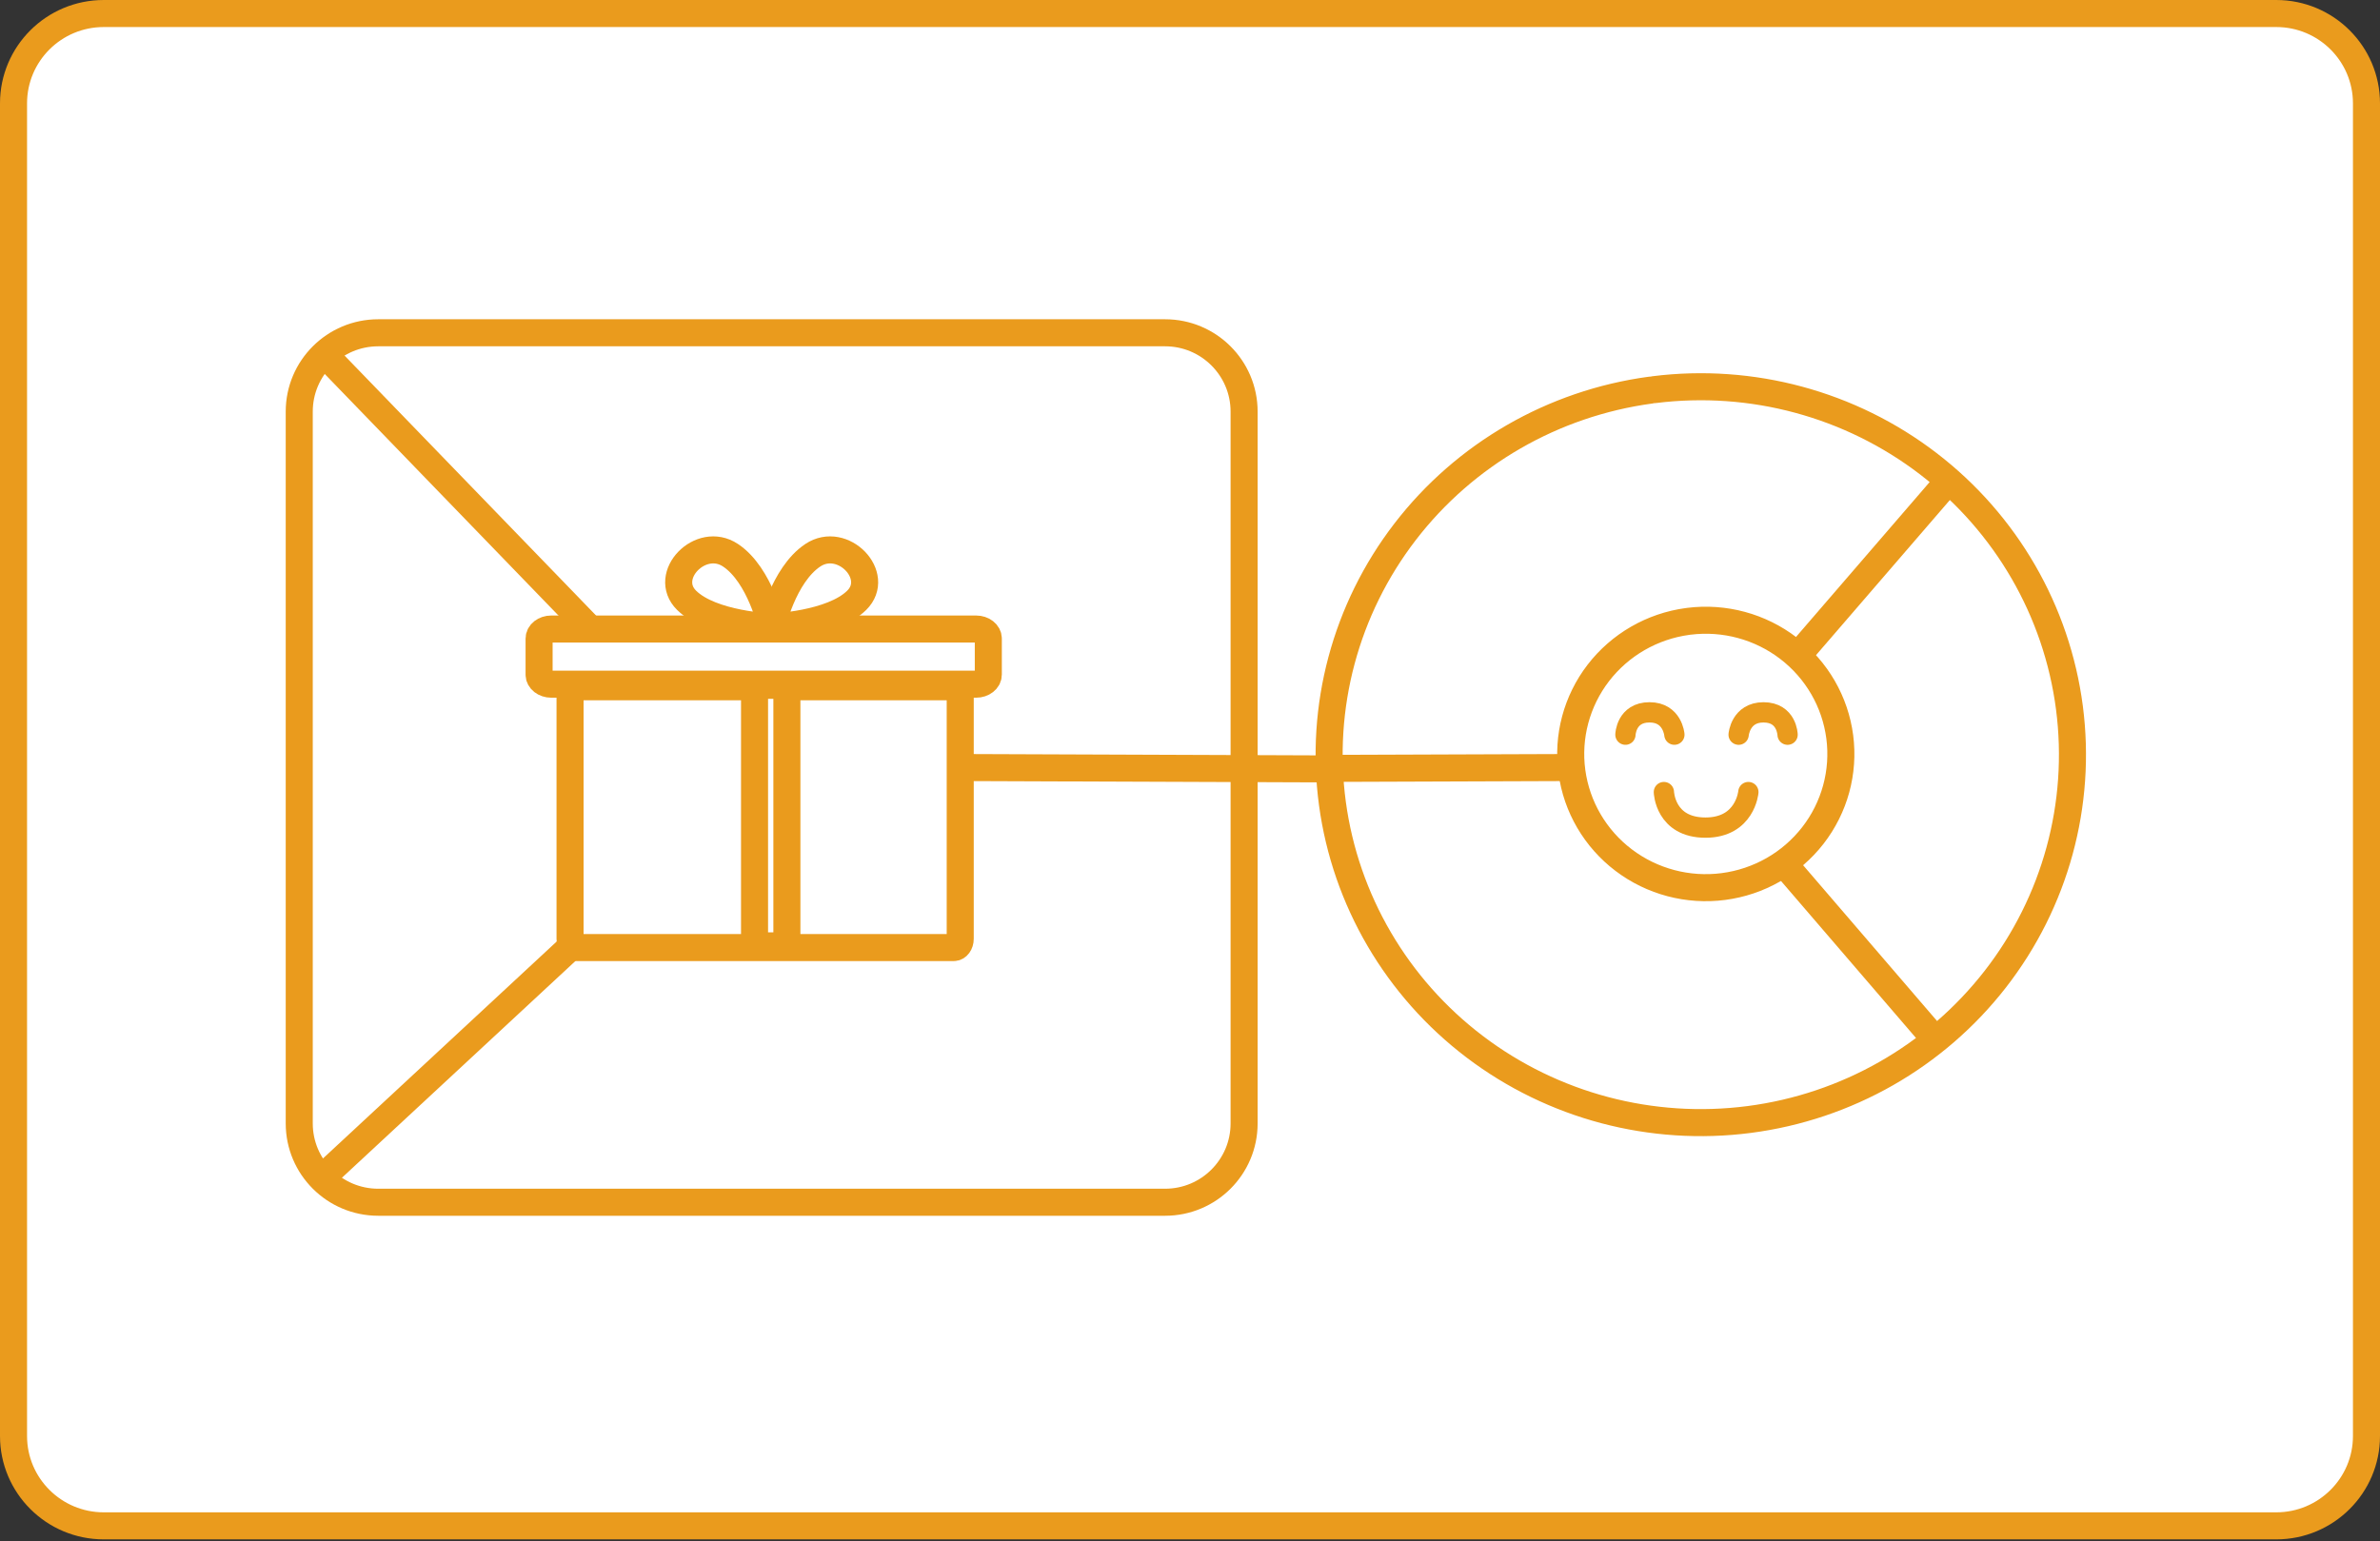 <svg width="176" height="114" viewBox="0 0 176 114" fill="none" xmlns="http://www.w3.org/2000/svg">
<rect x="0" y="0" width="176" height="114" fill="#333333" stroke="none"/>
<path d="M168.327 1H7.673C3.987 1 1 3.976 1 7.648V106.209C1 109.881 3.987 112.857 7.673 112.857H168.327C172.013 112.857 175 109.881 175 106.209V7.648C175 3.976 172.013 1 168.327 1Z" fill="white" stroke="#EA9B1D" stroke-width="2" stroke-linecap="round" stroke-linejoin="round"/>
<path d="M86.159 24.614H27.971C24.745 24.614 22.129 27.224 22.129 30.442V83.094C22.129 86.312 24.745 88.922 27.971 88.922H86.159C89.385 88.922 92.001 86.312 92.001 83.094V30.442C92.001 27.224 89.385 24.614 86.159 24.614Z" fill="white" stroke="#EA9B1D" stroke-width="2" stroke-linecap="round" stroke-linejoin="round"/>
<path d="M122.332 28.819C129.552 27.916 136.839 29.886 142.594 34.296C148.349 38.706 152.103 45.196 153.033 52.342C153.963 59.489 151.992 66.709 147.553 72.419C143.114 78.129 136.57 81.862 129.355 82.801C122.139 83.74 114.842 81.808 109.064 77.427C103.286 73.046 99.499 66.576 98.532 59.434C97.565 52.292 99.498 45.062 103.908 39.33C108.317 33.598 114.842 29.831 122.052 28.855" fill="white"/>
<path d="M122.332 28.819C129.552 27.916 136.839 29.886 142.594 34.296C148.349 38.706 152.103 45.196 153.033 52.342C153.963 59.489 151.992 66.709 147.553 72.419C143.114 78.129 136.57 81.862 129.355 82.801C122.139 83.74 114.842 81.808 109.064 77.427C103.286 73.046 99.499 66.576 98.532 59.434C97.565 52.292 99.498 45.062 103.908 39.33C108.317 33.598 114.842 29.831 122.052 28.855" stroke="#EA9B1D" stroke-width="2" stroke-linecap="round" stroke-linejoin="round"/>
<path d="M23.604 25.799L43.623 46.492L23.604 25.799Z" fill="white"/>
<path d="M23.604 25.799L43.623 46.492" stroke="#EA9B1D" stroke-width="2"/>
<path d="M23.724 87.195L42.156 70.084L23.724 87.195Z" fill="white"/>
<path d="M23.724 87.195L42.156 70.084" stroke="#EA9B1D" stroke-width="2"/>
<path d="M70.802 56.768L98.716 56.874L70.802 56.768Z" fill="white"/>
<path d="M70.802 56.768L98.716 56.874" stroke="#EA9B1D" stroke-width="2"/>
<path d="M144.541 35.047L132.966 48.465L144.541 35.047Z" fill="white"/>
<path d="M144.541 35.047L132.966 48.465" stroke="#EA9B1D" stroke-width="2"/>
<path d="M143.084 76.864L131.912 63.869L143.084 76.864Z" fill="white"/>
<path d="M143.084 76.864L131.912 63.869" stroke="#EA9B1D" stroke-width="2"/>
<path d="M116.384 56.768L98.554 56.832L116.384 56.768Z" fill="white"/>
<path d="M116.384 56.768L98.554 56.832" stroke="#EA9B1D" stroke-width="2"/>
<path d="M124.892 45.952C127.516 45.624 130.164 46.34 132.255 47.943C134.347 49.545 135.711 51.904 136.049 54.501C136.388 57.098 135.672 59.722 134.059 61.797C132.446 63.873 130.067 65.23 127.445 65.571C124.823 65.913 122.171 65.211 120.071 63.619C117.971 62.028 116.594 59.676 116.242 57.081C115.89 54.486 116.592 51.858 118.194 49.774C119.796 47.691 122.167 46.321 124.787 45.966" fill="white"/>
<path d="M124.892 45.952C127.516 45.624 130.164 46.34 132.255 47.943C134.347 49.545 135.711 51.904 136.049 54.501C136.388 57.098 135.672 59.722 134.059 61.797C132.446 63.873 130.067 65.23 127.445 65.571C124.823 65.913 122.171 65.211 120.071 63.619C117.971 62.028 116.594 59.676 116.242 57.081C115.89 54.486 116.592 51.858 118.194 49.774C119.796 47.691 122.167 46.321 124.787 45.966" stroke="#EA9B1D" stroke-width="2" stroke-linecap="round" stroke-linejoin="round"/>
<path d="M120.2 54.339C120.2 54.339 120.246 52.687 121.982 52.687C123.689 52.687 123.82 54.339 123.82 54.339" fill="white"/>
<path d="M120.2 54.339C120.2 54.339 120.246 52.687 121.982 52.687C123.689 52.687 123.82 54.339 123.82 54.339" stroke="#EA9B1D" stroke-width="1.5" stroke-linecap="round"/>
<path d="M132.191 54.34C132.191 54.34 132.145 52.688 130.409 52.688C128.702 52.688 128.571 54.34 128.571 54.34" fill="white"/>
<path d="M132.191 54.34C132.191 54.34 132.145 52.688 130.409 52.688C128.702 52.688 128.571 54.34 128.571 54.34" stroke="#EA9B1D" stroke-width="1.5" stroke-linecap="round"/>
<path d="M123.044 58.584C123.044 58.584 123.123 61.213 126.119 61.213C129.065 61.213 129.291 58.584 129.291 58.584" fill="white"/>
<path d="M123.044 58.584C123.044 58.584 123.123 61.213 126.119 61.213C129.065 61.213 129.291 58.584 129.291 58.584" stroke="#EA9B1D" stroke-width="1.5" stroke-linecap="round"/>
<path d="M70.536 50.796H42.627C42.366 50.796 42.155 51.084 42.155 51.441V69.439C42.155 69.795 42.366 70.084 42.627 70.084H70.536C70.797 70.084 71.008 69.795 71.008 69.439V51.441C71.008 51.084 70.797 50.796 70.536 50.796Z" fill="white" stroke="#EA9B1D" stroke-width="2" stroke-linecap="round" stroke-linejoin="round"/>
<path d="M72.183 46.525H40.768C40.27 46.525 39.866 46.84 39.866 47.229V49.901C39.866 50.29 40.27 50.605 40.768 50.605H72.183C72.681 50.605 73.085 50.29 73.085 49.901V47.229C73.085 46.84 72.681 46.525 72.183 46.525Z" fill="white" stroke="#EA9B1D" stroke-width="2" stroke-linecap="round" stroke-linejoin="round"/>
<path d="M57.065 46.376C57.065 46.376 57.901 42.538 60.109 41.067C62.318 39.596 65.19 42.582 63.355 44.399C61.521 46.215 57.065 46.376 57.065 46.376Z" fill="white" stroke="#EA9B1D" stroke-width="2"/>
<path d="M57.064 46.376C57.064 46.376 56.228 42.538 54.019 41.067C51.811 39.596 48.939 42.582 50.773 44.399C52.608 46.215 57.064 46.376 57.064 46.376Z" fill="white" stroke="#EA9B1D" stroke-width="2"/>
<path d="M58.145 50.688H55.843C55.818 50.688 55.798 50.708 55.798 50.732V69.917C55.798 69.942 55.818 69.961 55.843 69.961H58.145C58.169 69.961 58.19 69.942 58.19 69.917V50.732C58.19 50.708 58.169 50.688 58.145 50.688Z" fill="white" stroke="#EA9B1D" stroke-width="2" stroke-linecap="round" stroke-linejoin="round"/>
</svg>
